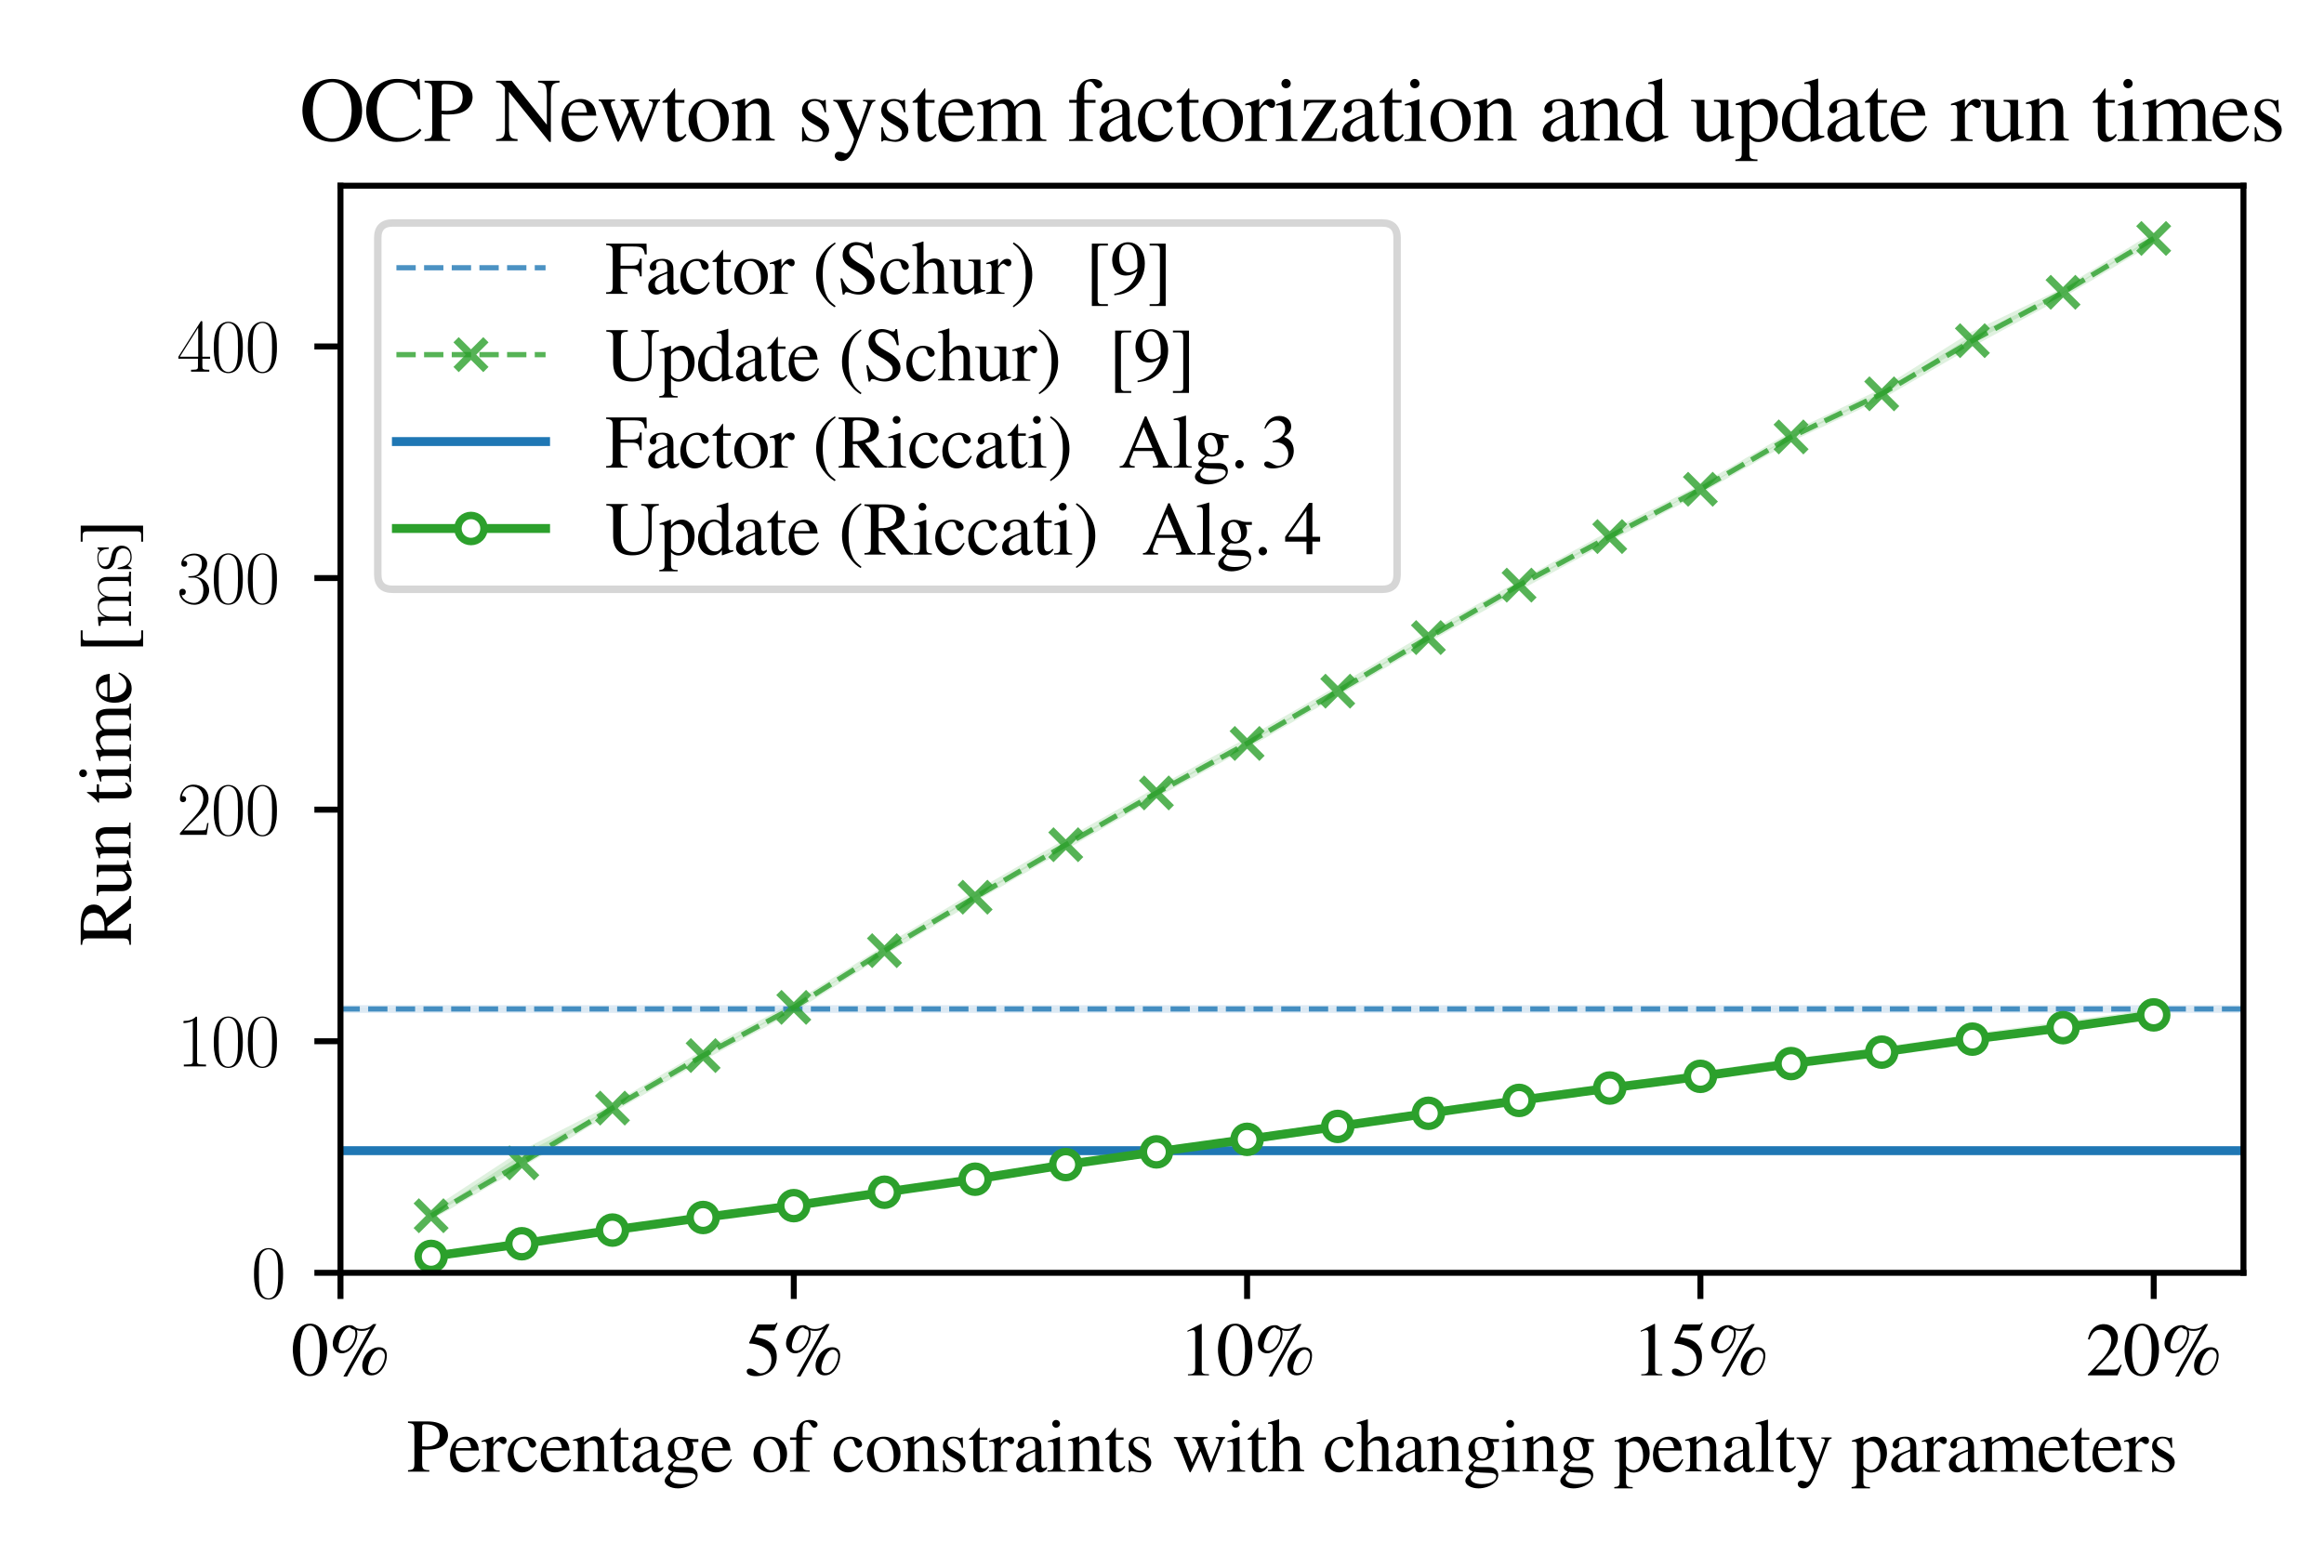 <?xml version="1.0" encoding="utf-8" standalone="no"?>
<!DOCTYPE svg PUBLIC "-//W3C//DTD SVG 1.1//EN"
  "http://www.w3.org/Graphics/SVG/1.1/DTD/svg11.dtd">
<svg xmlns:xlink="http://www.w3.org/1999/xlink" width="311.626pt" height="210.321pt" viewBox="0 0 311.626 210.321" xmlns="http://www.w3.org/2000/svg" version="1.1">
 <defs>
  <style type="text/css">*{stroke-linejoin: round; stroke-linecap: butt}</style>
 </defs>
 <g id="figure_1">
  <g id="patch_1">
   <path d="M 0 210.321 
L 311.626 210.321 
L 311.626 0 
L 0 0 
z
" style="fill: #ffffff"/>
  </g>
  <g id="axes_1">
   <g id="patch_2">
    <path d="M 45.655 170.699 
L 300.826 170.699 
L 300.826 24.905 
L 45.655 24.905 
z
" style="fill: #ffffff"/>
   </g>
   <g id="FillBetweenPolyCollection_1">
    <defs>
     <path id="mf692b7886a" d="M 45.655 -75.018 
L 45.655 -74.987 
L 300.948 -74.987 
L 300.948 -75.018 
L 300.948 -75.018 
L 45.655 -75.018 
z
" style="stroke: #1f77b4; stroke-opacity: 0.15"/>
    </defs>
    <g clip-path="url(#p558725b58d)">
     <use xlink:href="#mf692b7886a" x="0" y="210.321" style="fill: #1f77b4; fill-opacity: 0.15; stroke: #1f77b4; stroke-opacity: 0.15"/>
    </g>
   </g>
   <g id="FillBetweenPolyCollection_2">
    <defs>
     <path id="ma86f0e9163" d="M 57.812 -47.521 
L 57.812 -47.265 
L 69.969 -54.343 
L 82.126 -61.674 
L 94.283 -68.661 
L 106.439 -75.165 
L 118.596 -82.8 
L 130.753 -89.974 
L 142.91 -96.941 
L 155.066 -103.928 
L 167.223 -110.519 
L 179.38 -117.572 
L 191.537 -124.737 
L 203.693 -131.665 
L 215.85 -138.27 
L 228.007 -144.674 
L 240.164 -151.637 
L 252.321 -157.358 
L 264.477 -164.393 
L 276.634 -171.002 
L 288.791 -178.245 
L 288.791 -178.578 
L 288.791 -178.578 
L 276.634 -171.147 
L 264.477 -165.313 
L 252.321 -157.654 
L 240.164 -151.847 
L 228.007 -144.762 
L 215.85 -138.569 
L 203.693 -131.862 
L 191.537 -125.018 
L 179.38 -117.776 
L 167.223 -110.795 
L 155.066 -104.158 
L 142.91 -97.241 
L 130.753 -90.244 
L 118.596 -82.912 
L 106.439 -75.318 
L 94.283 -68.924 
L 82.126 -61.725 
L 69.969 -55.494 
L 57.812 -47.521 
z
" style="stroke: #2ca02c; stroke-opacity: 0.15"/>
    </defs>
    <g clip-path="url(#p558725b58d)">
     <use xlink:href="#ma86f0e9163" x="0" y="210.321" style="fill: #2ca02c; fill-opacity: 0.15; stroke: #2ca02c; stroke-opacity: 0.15"/>
    </g>
   </g>
   <g id="FillBetweenPolyCollection_3">
    <defs>
     <path id="m8fe0761f70" d="M 45.655 -56.074 
L 45.655 -55.994 
L 300.948 -55.994 
L 300.948 -56.074 
L 300.948 -56.074 
L 45.655 -56.074 
z
" style="stroke: #1f77b4; stroke-opacity: 0.15"/>
    </defs>
    <g clip-path="url(#p558725b58d)">
     <use xlink:href="#m8fe0761f70" x="0" y="210.321" style="fill: #1f77b4; fill-opacity: 0.15; stroke: #1f77b4; stroke-opacity: 0.15"/>
    </g>
   </g>
   <g id="FillBetweenPolyCollection_4">
    <defs>
     <path id="m964e3d292f" d="M 57.812 -41.822 
L 57.812 -41.818 
L 69.969 -43.516 
L 82.126 -45.342 
L 94.283 -47.031 
L 106.439 -48.599 
L 118.596 -50.399 
L 130.753 -52.165 
L 142.91 -54.106 
L 155.066 -55.817 
L 167.223 -57.491 
L 179.38 -59.21 
L 191.537 -61.012 
L 203.693 -62.7 
L 215.85 -64.376 
L 228.007 -65.949 
L 240.164 -67.66 
L 252.321 -69.199 
L 264.477 -70.933 
L 276.634 -72.409 
L 288.791 -74.161 
L 288.791 -74.464 
L 288.791 -74.464 
L 276.634 -72.852 
L 264.477 -71.164 
L 252.321 -69.403 
L 240.164 -67.856 
L 228.007 -66.123 
L 215.85 -64.518 
L 203.693 -62.828 
L 191.537 -61.092 
L 179.38 -59.311 
L 167.223 -57.563 
L 155.066 -55.89 
L 142.91 -54.168 
L 130.753 -52.23 
L 118.596 -50.45 
L 106.439 -48.645 
L 94.283 -47.063 
L 82.126 -45.367 
L 69.969 -43.54 
L 57.812 -41.822 
z
" style="stroke: #2ca02c; stroke-opacity: 0.15"/>
    </defs>
    <g clip-path="url(#p558725b58d)">
     <use xlink:href="#m964e3d292f" x="0" y="210.321" style="fill: #2ca02c; fill-opacity: 0.15; stroke: #2ca02c; stroke-opacity: 0.15"/>
    </g>
   </g>
   <g id="matplotlib.axis_1">
    <g id="xtick_1">
     <g id="line2d_1">
      <defs>
       <path id="m2a5dd9418c" d="M 0 0 
L 0 3.5 
" style="stroke: #000000; stroke-width: 0.8"/>
      </defs>
      <g>
       <use xlink:href="#m2a5dd9418c" x="45.655" y="170.699" style="stroke: #000000; stroke-width: 0.8"/>
      </g>
     </g>
     <g id="text_1">
      <!-- 0\% -->
      <g transform="translate(39.015 184.453) scale(0.1 -0.1)">
       <defs>
        <path id="NimbusRomNo9L-Regu-30" d="M 1626 4352 
C 1274 4352 1005 4244 768 4020 
C 397 3661 154 2925 154 2176 
C 154 1479 365 730 666 372 
C 902 90 1229 -64 1600 -64 
C 1926 -64 2202 45 2432 269 
C 2803 621 3046 1364 3046 2138 
C 3046 3450 2464 4352 1626 4352 
z
M 1606 4186 
C 2144 4186 2432 3463 2432 2125 
C 2432 788 2150 103 1600 103 
C 1050 103 768 788 768 2119 
C 768 3476 1056 4186 1606 4186 
z
" transform="scale(0.016)"/>
        <path id="NimbusRomNo9L-Regu-25" d="M 4282 2368 
C 3558 2368 2874 1622 2874 824 
C 2874 325 3181 0 3642 0 
C 3930 0 4166 102 4390 325 
C 4730 670 4941 1187 4941 1686 
C 4941 2120 4698 2368 4282 2368 
z
M 4326 2164 
C 4570 2164 4774 1934 4774 1654 
C 4774 1290 4614 856 4371 556 
C 4166 301 3981 192 3750 192 
C 3520 192 3360 357 3360 601 
C 3360 939 3539 1462 3776 1793 
C 3949 2048 4128 2164 4326 2164 
z
M 4058 4320 
L 3808 4320 
C 3462 4008 3206 3904 2810 3904 
C 2554 3904 2406 3946 2253 4064 
C 2086 4194 2003 4224 1805 4224 
C 1075 4224 390 3468 390 2662 
C 390 2217 730 1856 1146 1856 
C 1421 1856 1709 1984 1920 2209 
C 2253 2549 2458 3056 2458 3526 
C 2458 3615 2445 3693 2413 3808 
C 2528 3763 2643 3744 2829 3744 
C 3110 3744 3277 3788 3533 3931 
L 1286 -96 
L 1594 -96 
L 4058 4320 
z
M 2240 3829 
C 2278 3702 2298 3607 2298 3518 
C 2298 2802 1773 2073 1254 2073 
C 1030 2073 877 2231 877 2460 
C 877 2726 1005 3157 1178 3474 
C 1363 3816 1606 4032 1805 4032 
C 1837 4032 1850 4025 1888 3993 
C 1978 3911 2054 3879 2240 3829 
z
" transform="scale(0.016)"/>
       </defs>
       <use xlink:href="#NimbusRomNo9L-Regu-30" transform="scale(0.996)"/>
       <use xlink:href="#NimbusRomNo9L-Regu-25" transform="translate(49.813 0) scale(0.996)"/>
      </g>
     </g>
    </g>
    <g id="xtick_2">
     <g id="line2d_2">
      <g>
       <use xlink:href="#m2a5dd9418c" x="106.439" y="170.699" style="stroke: #000000; stroke-width: 0.8"/>
      </g>
     </g>
     <g id="text_2">
      <!-- 5\% -->
      <g transform="translate(99.799 184.453) scale(0.1 -0.1)">
       <defs>
        <path id="NimbusRomNo9L-Regu-35" d="M 1158 3776 
L 2413 3776 
C 2515 3776 2541 3789 2560 3834 
L 2803 4403 
L 2746 4448 
C 2650 4314 2586 4282 2451 4282 
L 1114 4282 
L 416 2759 
C 410 2746 410 2740 410 2727 
C 410 2695 435 2676 486 2676 
C 691 2676 947 2631 1210 2547 
C 1946 2309 2285 1910 2285 1274 
C 2285 656 1894 173 1395 173 
C 1267 173 1158 218 966 360 
C 762 508 614 572 480 572 
C 294 572 205 495 205 334 
C 205 90 506 -64 986 -64 
C 1523 -64 1984 110 2304 438 
C 2598 728 2733 1094 2733 1583 
C 2733 2046 2611 2342 2291 2663 
C 2010 2947 1645 3094 890 3229 
L 1158 3776 
z
" transform="scale(0.016)"/>
       </defs>
       <use xlink:href="#NimbusRomNo9L-Regu-35" transform="scale(0.996)"/>
       <use xlink:href="#NimbusRomNo9L-Regu-25" transform="translate(49.813 0) scale(0.996)"/>
      </g>
     </g>
    </g>
    <g id="xtick_3">
     <g id="line2d_3">
      <g>
       <use xlink:href="#m2a5dd9418c" x="167.223" y="170.699" style="stroke: #000000; stroke-width: 0.8"/>
      </g>
     </g>
     <g id="text_3">
      <!-- 10\% -->
      <g transform="translate(158.092 184.453) scale(0.1 -0.1)">
       <defs>
        <path id="NimbusRomNo9L-Regu-31" d="M 1862 4339 
L 710 3757 
L 710 3667 
C 787 3699 858 3725 883 3738 
C 998 3783 1107 3808 1171 3808 
C 1306 3808 1363 3711 1363 3505 
L 1363 592 
C 1363 379 1312 232 1210 173 
C 1114 116 1024 96 755 96 
L 755 0 
L 2522 0 
L 2522 96 
C 2016 96 1914 160 1914 470 
L 1914 4327 
L 1862 4339 
z
" transform="scale(0.016)"/>
       </defs>
       <use xlink:href="#NimbusRomNo9L-Regu-31" transform="scale(0.996)"/>
       <use xlink:href="#NimbusRomNo9L-Regu-30" transform="translate(49.813 0) scale(0.996)"/>
       <use xlink:href="#NimbusRomNo9L-Regu-25" transform="translate(99.626 0) scale(0.996)"/>
      </g>
     </g>
    </g>
    <g id="xtick_4">
     <g id="line2d_4">
      <g>
       <use xlink:href="#m2a5dd9418c" x="228.007" y="170.699" style="stroke: #000000; stroke-width: 0.8"/>
      </g>
     </g>
     <g id="text_4">
      <!-- 15\% -->
      <g transform="translate(218.876 184.453) scale(0.1 -0.1)">
       <use xlink:href="#NimbusRomNo9L-Regu-31" transform="scale(0.996)"/>
       <use xlink:href="#NimbusRomNo9L-Regu-35" transform="translate(49.813 0) scale(0.996)"/>
       <use xlink:href="#NimbusRomNo9L-Regu-25" transform="translate(99.626 0) scale(0.996)"/>
      </g>
     </g>
    </g>
    <g id="xtick_5">
     <g id="line2d_5">
      <g>
       <use xlink:href="#m2a5dd9418c" x="288.791" y="170.699" style="stroke: #000000; stroke-width: 0.8"/>
      </g>
     </g>
     <g id="text_5">
      <!-- 20\% -->
      <g transform="translate(279.66 184.453) scale(0.1 -0.1)">
       <defs>
        <path id="NimbusRomNo9L-Regu-32" d="M 3040 875 
L 2957 907 
C 2720 544 2637 486 2349 486 
L 819 486 
L 1894 1609 
C 2464 2202 2714 2687 2714 3185 
C 2714 3823 2195 4313 1530 4313 
C 1178 4313 845 4173 608 3918 
C 403 3700 307 3496 198 3043 
L 333 3011 
C 589 3636 819 3840 1261 3840 
C 1798 3840 2163 3476 2163 2940 
C 2163 2443 1869 1850 1331 1282 
L 192 77 
L 192 0 
L 2688 0 
L 3040 875 
z
" transform="scale(0.016)"/>
       </defs>
       <use xlink:href="#NimbusRomNo9L-Regu-32" transform="scale(0.996)"/>
       <use xlink:href="#NimbusRomNo9L-Regu-30" transform="translate(49.813 0) scale(0.996)"/>
       <use xlink:href="#NimbusRomNo9L-Regu-25" transform="translate(99.626 0) scale(0.996)"/>
      </g>
     </g>
    </g>
    <g id="text_6">
     <!-- Percentage of constraints with changing penalty parameters -->
     <g transform="translate(54.547 197.364) scale(0.1 -0.1)">
      <defs>
       <path id="NimbusRomNo9L-Regu-50" d="M 1293 1875 
C 1459 1856 1568 1856 1734 1856 
C 2234 1856 2579 1919 2854 2072 
C 3238 2274 3469 2660 3469 3078 
C 3469 3344 3379 3584 3206 3768 
C 2950 4047 2394 4224 1792 4224 
L 102 4224 
L 102 4102 
C 576 4051 640 3987 640 3528 
L 640 766 
C 640 230 589 166 102 122 
L 102 0 
L 1894 0 
L 1894 128 
C 1389 128 1293 218 1293 693 
L 1293 1875 
z
M 1293 3772 
C 1293 3943 1338 3987 1510 3987 
C 2374 3987 2771 3690 2771 3040 
C 2771 2428 2394 2112 1658 2112 
C 1530 2112 1440 2119 1293 2131 
L 1293 3772 
z
" transform="scale(0.016)"/>
       <path id="NimbusRomNo9L-Regu-65" d="M 2611 1053 
C 2304 564 2029 378 1619 378 
C 1254 378 979 564 794 930 
C 678 1174 634 1386 621 1779 
L 2592 1779 
C 2541 2193 2477 2377 2317 2581 
C 2125 2811 1830 2944 1498 2944 
C 1178 2944 877 2829 634 2611 
C 333 2349 160 1894 160 1370 
C 160 486 621 -64 1357 -64 
C 1965 -64 2445 315 2714 1008 
L 2611 1053 
z
M 634 1984 
C 704 2479 922 2714 1312 2714 
C 1702 2714 1856 2535 1939 1984 
L 634 1984 
z
" transform="scale(0.016)"/>
       <path id="NimbusRomNo9L-Regu-72" d="M 45 2496 
C 134 2515 192 2522 269 2522 
C 429 2522 486 2419 486 2138 
L 486 538 
C 486 218 442 173 32 96 
L 32 0 
L 1568 0 
L 1568 102 
C 1133 102 1024 199 1024 565 
L 1024 2013 
C 1024 2219 1299 2541 1472 2541 
C 1510 2541 1568 2509 1638 2445 
C 1741 2355 1811 2317 1894 2317 
C 2048 2317 2144 2426 2144 2605 
C 2144 2816 2010 2944 1792 2944 
C 1523 2944 1338 2797 1024 2343 
L 1024 2931 
L 992 2944 
C 653 2803 422 2721 45 2599 
L 45 2496 
z
" transform="scale(0.016)"/>
       <path id="NimbusRomNo9L-Regu-63" d="M 2547 998 
C 2240 550 2010 397 1645 397 
C 1062 397 653 909 653 1645 
C 653 2304 1005 2758 1523 2758 
C 1754 2758 1837 2688 1901 2451 
L 1939 2310 
C 1990 2131 2106 2016 2240 2016 
C 2406 2016 2547 2138 2547 2285 
C 2547 2643 2099 2944 1562 2944 
C 1248 2944 922 2816 659 2586 
C 339 2304 160 1869 160 1363 
C 160 531 666 -64 1376 -64 
C 1664 -64 1920 38 2150 237 
C 2323 390 2445 563 2637 941 
L 2547 998 
z
" transform="scale(0.016)"/>
       <path id="NimbusRomNo9L-Regu-6e" d="M 102 2579 
C 141 2598 205 2605 275 2605 
C 454 2605 512 2509 512 2195 
L 512 608 
C 512 243 442 154 115 128 
L 115 32 
L 1472 32 
L 1472 128 
C 1146 154 1050 230 1050 461 
L 1050 2259 
C 1357 2547 1498 2624 1709 2624 
C 2022 2624 2176 2426 2176 2003 
L 2176 666 
C 2176 262 2093 154 1773 128 
L 1773 32 
L 3104 32 
L 3104 128 
C 2790 160 2714 237 2714 550 
L 2714 2016 
C 2714 2618 2432 2976 1958 2976 
C 1664 2976 1466 2867 1030 2458 
L 1030 2963 
L 986 2976 
C 672 2861 454 2790 102 2688 
L 102 2579 
z
" transform="scale(0.016)"/>
       <path id="NimbusRomNo9L-Regu-74" d="M 1632 2880 
L 986 2880 
L 986 3622 
C 986 3686 979 3706 941 3706 
C 896 3648 858 3590 813 3526 
C 570 3174 294 2867 192 2841 
C 122 2794 83 2748 83 2715 
C 83 2695 90 2682 109 2682 
L 448 2682 
L 448 751 
C 448 212 640 -64 1018 -64 
C 1331 -64 1574 90 1786 423 
L 1702 493 
C 1568 333 1459 269 1318 269 
C 1082 269 986 443 986 847 
L 986 2682 
L 1632 2682 
L 1632 2880 
z
" transform="scale(0.016)"/>
       <path id="NimbusRomNo9L-Regu-61" d="M 2829 423 
C 2720 333 2643 301 2547 301 
C 2400 301 2355 390 2355 672 
L 2355 1920 
C 2355 2253 2323 2438 2227 2592 
C 2086 2822 1811 2944 1434 2944 
C 832 2944 358 2630 358 2227 
C 358 2080 486 1952 634 1952 
C 787 1952 922 2080 922 2221 
C 922 2246 915 2278 909 2323 
C 896 2381 890 2432 890 2477 
C 890 2650 1094 2790 1350 2790 
C 1664 2790 1837 2605 1837 2259 
L 1837 1869 
C 851 1472 742 1421 467 1178 
C 326 1050 237 832 237 621 
C 237 218 518 -64 909 -64 
C 1190 -64 1453 70 1843 403 
C 1875 70 1990 -64 2253 -64 
C 2470 -64 2605 13 2829 256 
L 2829 423 
z
M 1837 783 
C 1837 584 1805 526 1670 449 
C 1517 359 1338 301 1203 301 
C 979 301 800 520 800 796 
L 800 822 
C 800 1201 1062 1433 1837 1715 
L 1837 783 
z
" transform="scale(0.016)"/>
       <path id="NimbusRomNo9L-Regu-67" d="M 3008 2496 
L 3008 2746 
L 2515 2746 
C 2387 2746 2291 2763 2163 2802 
L 2022 2847 
C 1850 2903 1677 2931 1510 2931 
C 915 2931 442 2467 442 1881 
C 442 1476 614 1230 1037 1018 
C 915 906 800 799 762 768 
C 550 588 467 463 467 338 
C 467 206 544 131 806 6 
C 352 -329 179 -543 179 -781 
C 179 -1124 678 -1408 1286 -1408 
C 1766 -1408 2266 -1238 2598 -962 
C 2842 -759 2950 -548 2950 -299 
C 2950 108 2650 384 2176 384 
L 1350 384 
C 1011 384 851 443 851 548 
C 851 678 1062 908 1235 960 
C 1293 953 1338 947 1357 947 
C 1478 934 1562 928 1600 928 
C 1837 928 2093 1026 2291 1203 
C 2502 1387 2598 1617 2598 1945 
C 2598 2135 2566 2286 2477 2496 
L 3008 2496 
z
M 941 -13 
C 1152 -58 1664 -96 1978 -96 
C 2560 -96 2771 -180 2771 -414 
C 2771 -791 2285 -1043 1562 -1043 
C 998 -1043 627 -855 627 -570 
C 627 -420 672 -336 941 -13 
z
M 973 2145 
C 973 2526 1152 2752 1446 2752 
C 1645 2752 1811 2642 1914 2449 
C 2029 2223 2106 1927 2106 1675 
C 2106 1314 1920 1088 1626 1088 
C 1242 1088 973 1507 973 2126 
L 973 2145 
z
" transform="scale(0.016)"/>
       <path id="NimbusRomNo9L-Regu-6f" d="M 1600 2944 
C 768 2944 186 2330 186 1446 
C 186 582 781 -64 1587 -64 
C 2394 -64 3008 614 3008 1498 
C 3008 2336 2419 2944 1600 2944 
z
M 1517 2765 
C 2054 2765 2432 2150 2432 1274 
C 2432 550 2144 115 1664 115 
C 1414 115 1178 269 1043 525 
C 864 858 762 1306 762 1760 
C 762 2368 1062 2765 1517 2765 
z
" transform="scale(0.016)"/>
       <path id="NimbusRomNo9L-Regu-66" d="M 1978 2880 
L 1190 2880 
L 1190 3611 
C 1190 3978 1312 4173 1555 4173 
C 1690 4173 1779 4110 1894 3927 
C 1997 3763 2074 3700 2182 3700 
C 2330 3700 2451 3814 2451 3959 
C 2451 4188 2170 4352 1786 4352 
C 1389 4352 1050 4181 883 3891 
C 717 3613 666 3385 659 2880 
L 134 2880 
L 134 2675 
L 659 2675 
L 659 656 
C 659 185 589 109 128 109 
L 128 0 
L 1792 0 
L 1792 109 
C 1267 109 1197 180 1197 661 
L 1197 2675 
L 1978 2675 
L 1978 2880 
z
" transform="scale(0.016)"/>
       <path id="NimbusRomNo9L-Regu-73" d="M 2016 2010 
L 1990 2880 
L 1920 2880 
L 1907 2867 
C 1850 2822 1843 2816 1818 2816 
C 1779 2816 1715 2829 1645 2861 
C 1504 2915 1363 2944 1197 2944 
C 691 2944 326 2616 326 2154 
C 326 1796 531 1539 1075 1231 
L 1446 1020 
C 1670 892 1779 737 1779 539 
C 1779 256 1574 77 1248 77 
C 1030 77 832 159 710 298 
C 576 455 518 600 435 960 
L 333 960 
L 333 -39 
L 416 -39 
C 461 33 486 48 563 48 
C 621 48 710 35 858 -2 
C 1037 -39 1210 -64 1325 -64 
C 1818 -64 2227 308 2227 757 
C 2227 1077 2074 1289 1690 1520 
L 998 1930 
C 819 2033 723 2194 723 2367 
C 723 2624 922 2803 1216 2803 
C 1581 2803 1773 2583 1920 2010 
L 2016 2010 
z
" transform="scale(0.016)"/>
       <path id="NimbusRomNo9L-Regu-69" d="M 1120 2929 
L 128 2579 
L 128 2484 
L 179 2490 
C 256 2502 339 2509 397 2509 
C 550 2509 608 2406 608 2125 
L 608 640 
C 608 179 544 109 102 109 
L 102 0 
L 1619 0 
L 1619 96 
C 1197 128 1146 191 1146 650 
L 1146 2910 
L 1120 2929 
z
M 819 4352 
C 646 4352 499 4205 499 4026 
C 499 3847 640 3699 819 3699 
C 1005 3699 1152 3840 1152 4026 
C 1152 4205 1005 4352 819 4352 
z
" transform="scale(0.016)"/>
       <path id="NimbusRomNo9L-Regu-77" d="M 3654 2912 
L 3654 2816 
C 3872 2771 3936 2726 3936 2618 
C 3936 2521 3898 2367 3827 2194 
L 3251 770 
L 2714 2207 
C 2605 2501 2605 2501 2605 2586 
C 2605 2726 2675 2771 2976 2816 
L 2976 2912 
L 1677 2912 
L 1677 2816 
C 1914 2790 1990 2720 2118 2373 
C 2163 2252 2208 2129 2246 2014 
L 1664 738 
L 1030 2412 
C 1005 2476 992 2540 992 2605 
C 992 2739 1069 2790 1286 2816 
L 1286 2912 
L 134 2912 
L 134 2816 
C 282 2803 333 2739 474 2412 
L 1338 219 
C 1414 26 1466 -64 1504 -64 
C 1536 -64 1587 20 1664 186 
L 2381 1725 
L 2963 212 
C 3053 -25 3078 -64 3117 -64 
C 3162 -64 3194 -6 3296 251 
L 4179 2469 
C 4294 2739 4314 2771 4442 2816 
L 4442 2912 
L 3654 2912 
z
" transform="scale(0.016)"/>
       <path id="NimbusRomNo9L-Regu-68" d="M 1005 2222 
C 1274 2516 1466 2624 1715 2624 
C 2035 2624 2195 2395 2195 1948 
L 2195 684 
C 2195 250 2131 166 1760 128 
L 1760 32 
L 3117 32 
L 3117 128 
C 2771 192 2733 243 2733 684 
L 2733 1954 
C 2733 2625 2464 2970 1946 2970 
C 1568 2970 1299 2816 1005 2432 
L 1005 4390 
L 973 4409 
C 755 4332 595 4281 237 4179 
L 64 4128 
L 64 4026 
C 90 4032 109 4032 141 4032 
C 416 4032 467 3980 467 3705 
L 467 686 
C 467 237 429 179 58 128 
L 58 32 
L 1440 32 
L 1440 128 
C 1069 166 1005 243 1005 684 
L 1005 2222 
z
" transform="scale(0.016)"/>
       <path id="NimbusRomNo9L-Regu-70" d="M 58 2516 
C 115 2522 160 2522 218 2522 
C 435 2522 480 2458 480 2155 
L 480 -855 
C 480 -1189 410 -1261 32 -1299 
L 32 -1408 
L 1581 -1408 
L 1581 -1293 
C 1101 -1293 1018 -1222 1018 -816 
L 1018 199 
C 1242 -13 1395 -77 1664 -77 
C 2419 -77 3008 643 3008 1575 
C 3008 2372 2560 2944 1939 2944 
C 1581 2944 1299 2784 1018 2438 
L 1018 2931 
L 979 2944 
C 634 2810 410 2726 58 2618 
L 58 2516 
z
M 1018 2136 
C 1018 2329 1376 2560 1670 2560 
C 2144 2560 2458 2071 2458 1324 
C 2458 611 2144 128 1683 128 
C 1382 128 1018 359 1018 552 
L 1018 2136 
z
" transform="scale(0.016)"/>
       <path id="NimbusRomNo9L-Regu-6c" d="M 122 4000 
L 160 4000 
C 230 4000 307 4000 358 4000 
C 563 4000 627 3910 627 3610 
L 627 557 
C 627 211 538 128 134 96 
L 134 0 
L 1645 0 
L 1645 109 
C 1242 109 1165 173 1165 528 
L 1165 4371 
L 1139 4384 
C 806 4275 563 4211 122 4103 
L 122 4000 
z
" transform="scale(0.016)"/>
       <path id="NimbusRomNo9L-Regu-79" d="M 3040 2880 
L 2176 2880 
L 2176 2784 
C 2381 2784 2483 2726 2483 2623 
C 2483 2597 2477 2559 2458 2514 
L 1837 742 
L 1101 2377 
C 1062 2468 1037 2552 1037 2622 
C 1037 2739 1133 2784 1408 2784 
L 1408 2880 
L 90 2880 
L 90 2790 
C 256 2765 365 2694 416 2585 
L 1146 1005 
L 1165 953 
L 1261 761 
C 1440 440 1542 209 1542 112 
C 1542 16 1395 -389 1286 -582 
C 1197 -749 1056 -871 966 -871 
C 928 -871 870 -858 806 -826 
C 685 -781 576 -755 467 -755 
C 320 -755 192 -883 192 -1037 
C 192 -1248 397 -1408 666 -1408 
C 1094 -1408 1402 -1049 1747 -124 
L 2733 2495 
C 2816 2701 2886 2765 3040 2784 
L 3040 2880 
z
" transform="scale(0.016)"/>
       <path id="NimbusRomNo9L-Regu-6d" d="M 122 2547 
C 205 2566 256 2573 326 2573 
C 493 2573 550 2470 550 2162 
L 550 539 
C 550 192 461 96 102 96 
L 102 0 
L 1523 0 
L 1523 96 
C 1184 96 1088 166 1088 418 
L 1088 2234 
C 1088 2246 1139 2310 1184 2355 
C 1344 2502 1619 2611 1843 2611 
C 2125 2611 2266 2385 2266 1932 
L 2266 528 
C 2266 167 2195 96 1830 96 
L 1830 0 
L 3264 0 
L 3264 96 
C 2899 96 2803 205 2803 603 
L 2803 2221 
C 2995 2496 3206 2611 3501 2611 
C 3866 2611 3981 2438 3981 1907 
L 3981 557 
C 3981 192 3930 141 3558 96 
L 3558 0 
L 4960 0 
L 4960 96 
L 4794 115 
C 4602 115 4518 230 4518 480 
L 4518 1802 
C 4518 2559 4269 2944 3776 2944 
C 3405 2944 3078 2778 2733 2407 
C 2618 2771 2400 2944 2054 2944 
C 1773 2944 1594 2854 1062 2451 
L 1062 2931 
L 1018 2944 
C 691 2822 474 2752 122 2656 
L 122 2547 
z
" transform="scale(0.016)"/>
      </defs>
      <use xlink:href="#NimbusRomNo9L-Regu-50" transform="scale(0.996)"/>
      <use xlink:href="#NimbusRomNo9L-Regu-65" transform="translate(55.392 0) scale(0.996)"/>
      <use xlink:href="#NimbusRomNo9L-Regu-72" transform="translate(99.625 0) scale(0.996)"/>
      <use xlink:href="#NimbusRomNo9L-Regu-63" transform="translate(132.8 0) scale(0.996)"/>
      <use xlink:href="#NimbusRomNo9L-Regu-65" transform="translate(177.034 0) scale(0.996)"/>
      <use xlink:href="#NimbusRomNo9L-Regu-6e" transform="translate(221.268 0) scale(0.996)"/>
      <use xlink:href="#NimbusRomNo9L-Regu-74" transform="translate(271.081 0) scale(0.996)"/>
      <use xlink:href="#NimbusRomNo9L-Regu-61" transform="translate(298.776 0) scale(0.996)"/>
      <use xlink:href="#NimbusRomNo9L-Regu-67" transform="translate(343.01 0) scale(0.996)"/>
      <use xlink:href="#NimbusRomNo9L-Regu-65" transform="translate(392.823 0) scale(0.996)"/>
      <use xlink:href="#NimbusRomNo9L-Regu-6f" transform="translate(461.963 0) scale(0.996)"/>
      <use xlink:href="#NimbusRomNo9L-Regu-66" transform="translate(511.776 0) scale(0.996)"/>
      <use xlink:href="#NimbusRomNo9L-Regu-63" transform="translate(569.858 0) scale(0.996)"/>
      <use xlink:href="#NimbusRomNo9L-Regu-6f" transform="translate(614.092 0) scale(0.996)"/>
      <use xlink:href="#NimbusRomNo9L-Regu-6e" transform="translate(663.905 0) scale(0.996)"/>
      <use xlink:href="#NimbusRomNo9L-Regu-73" transform="translate(713.718 0) scale(0.996)"/>
      <use xlink:href="#NimbusRomNo9L-Regu-74" transform="translate(752.472 0) scale(0.996)"/>
      <use xlink:href="#NimbusRomNo9L-Regu-72" transform="translate(780.167 0) scale(0.996)"/>
      <use xlink:href="#NimbusRomNo9L-Regu-61" transform="translate(813.342 0) scale(0.996)"/>
      <use xlink:href="#NimbusRomNo9L-Regu-69" transform="translate(857.576 0) scale(0.996)"/>
      <use xlink:href="#NimbusRomNo9L-Regu-6e" transform="translate(885.271 0) scale(0.996)"/>
      <use xlink:href="#NimbusRomNo9L-Regu-74" transform="translate(935.084 0) scale(0.996)"/>
      <use xlink:href="#NimbusRomNo9L-Regu-73" transform="translate(962.779 0) scale(0.996)"/>
      <use xlink:href="#NimbusRomNo9L-Regu-77" transform="translate(1026.439 0) scale(0.996)"/>
      <use xlink:href="#NimbusRomNo9L-Regu-69" transform="translate(1098.369 0) scale(0.996)"/>
      <use xlink:href="#NimbusRomNo9L-Regu-74" transform="translate(1126.065 0) scale(0.996)"/>
      <use xlink:href="#NimbusRomNo9L-Regu-68" transform="translate(1153.76 0) scale(0.996)"/>
      <use xlink:href="#NimbusRomNo9L-Regu-63" transform="translate(1228.48 0) scale(0.996)"/>
      <use xlink:href="#NimbusRomNo9L-Regu-68" transform="translate(1272.713 0) scale(0.996)"/>
      <use xlink:href="#NimbusRomNo9L-Regu-61" transform="translate(1322.526 0) scale(0.996)"/>
      <use xlink:href="#NimbusRomNo9L-Regu-6e" transform="translate(1366.76 0) scale(0.996)"/>
      <use xlink:href="#NimbusRomNo9L-Regu-67" transform="translate(1416.573 0) scale(0.996)"/>
      <use xlink:href="#NimbusRomNo9L-Regu-69" transform="translate(1466.386 0) scale(0.996)"/>
      <use xlink:href="#NimbusRomNo9L-Regu-6e" transform="translate(1494.081 0) scale(0.996)"/>
      <use xlink:href="#NimbusRomNo9L-Regu-67" transform="translate(1543.895 0) scale(0.996)"/>
      <use xlink:href="#NimbusRomNo9L-Regu-70" transform="translate(1618.614 0) scale(0.996)"/>
      <use xlink:href="#NimbusRomNo9L-Regu-65" transform="translate(1668.428 0) scale(0.996)"/>
      <use xlink:href="#NimbusRomNo9L-Regu-6e" transform="translate(1712.661 0) scale(0.996)"/>
      <use xlink:href="#NimbusRomNo9L-Regu-61" transform="translate(1762.474 0) scale(0.996)"/>
      <use xlink:href="#NimbusRomNo9L-Regu-6c" transform="translate(1806.708 0) scale(0.996)"/>
      <use xlink:href="#NimbusRomNo9L-Regu-74" transform="translate(1834.403 0) scale(0.996)"/>
      <use xlink:href="#NimbusRomNo9L-Regu-79" transform="translate(1862.098 0) scale(0.996)"/>
      <use xlink:href="#NimbusRomNo9L-Regu-70" transform="translate(1936.818 0) scale(0.996)"/>
      <use xlink:href="#NimbusRomNo9L-Regu-61" transform="translate(1986.631 0) scale(0.996)"/>
      <use xlink:href="#NimbusRomNo9L-Regu-72" transform="translate(2030.865 0) scale(0.996)"/>
      <use xlink:href="#NimbusRomNo9L-Regu-61" transform="translate(2064.04 0) scale(0.996)"/>
      <use xlink:href="#NimbusRomNo9L-Regu-6d" transform="translate(2108.274 0) scale(0.996)"/>
      <use xlink:href="#NimbusRomNo9L-Regu-65" transform="translate(2185.782 0) scale(0.996)"/>
      <use xlink:href="#NimbusRomNo9L-Regu-74" transform="translate(2230.016 0) scale(0.996)"/>
      <use xlink:href="#NimbusRomNo9L-Regu-65" transform="translate(2257.711 0) scale(0.996)"/>
      <use xlink:href="#NimbusRomNo9L-Regu-72" transform="translate(2301.944 0) scale(0.996)"/>
      <use xlink:href="#NimbusRomNo9L-Regu-73" transform="translate(2335.12 0) scale(0.996)"/>
     </g>
    </g>
   </g>
   <g id="matplotlib.axis_2">
    <g id="ytick_1">
     <g id="line2d_6">
      <defs>
       <path id="m6f54b2d5a8" d="M 0 0 
L -3.5 0 
" style="stroke: #000000; stroke-width: 0.8"/>
      </defs>
      <g>
       <use xlink:href="#m6f54b2d5a8" x="45.655" y="170.699" style="stroke: #000000; stroke-width: 0.8"/>
      </g>
     </g>
     <g id="text_7">
      <!-- $\mathdefault{0}$ -->
      <g transform="translate(33.674 174.076) scale(0.1 -0.1)">
       <defs>
        <path id="CMR17-30" d="M 2688 2025 
C 2688 2416 2682 3080 2413 3591 
C 2176 4039 1798 4198 1466 4198 
C 1158 4198 768 4058 525 3597 
C 269 3118 243 2524 243 2025 
C 243 1661 250 1106 448 619 
C 723 -39 1216 -128 1466 -128 
C 1760 -128 2208 -7 2470 600 
C 2662 1042 2688 1559 2688 2025 
z
M 1466 -26 
C 1056 -26 813 325 723 812 
C 653 1188 653 1738 653 2096 
C 653 2588 653 2997 736 3387 
C 858 3929 1216 4096 1466 4096 
C 1728 4096 2067 3923 2189 3400 
C 2272 3036 2278 2607 2278 2096 
C 2278 1680 2278 1169 2202 792 
C 2067 95 1690 -26 1466 -26 
z
" transform="scale(0.016)"/>
       </defs>
       <use xlink:href="#CMR17-30" transform="scale(0.996)"/>
      </g>
     </g>
    </g>
    <g id="ytick_2">
     <g id="line2d_7">
      <g>
       <use xlink:href="#m6f54b2d5a8" x="45.655" y="139.64" style="stroke: #000000; stroke-width: 0.8"/>
      </g>
     </g>
     <g id="text_8">
      <!-- $\mathdefault{100}$ -->
      <g transform="translate(23.711 143.017) scale(0.1 -0.1)">
       <defs>
        <path id="CMR17-31" d="M 1702 4058 
C 1702 4192 1696 4192 1606 4192 
C 1357 3916 979 3827 621 3827 
C 602 3827 570 3827 563 3808 
C 557 3795 557 3782 557 3648 
C 755 3648 1088 3686 1344 3839 
L 1344 461 
C 1344 236 1331 160 781 160 
L 589 160 
L 589 0 
C 896 0 1216 0 1523 0 
C 1830 0 2150 0 2458 0 
L 2458 160 
L 2266 160 
C 1715 160 1702 230 1702 458 
L 1702 4058 
z
" transform="scale(0.016)"/>
       </defs>
       <use xlink:href="#CMR17-31" transform="scale(0.996)"/>
       <use xlink:href="#CMR17-30" transform="translate(45.69 0) scale(0.996)"/>
       <use xlink:href="#CMR17-30" transform="translate(91.381 0) scale(0.996)"/>
      </g>
     </g>
    </g>
    <g id="ytick_3">
     <g id="line2d_8">
      <g>
       <use xlink:href="#m6f54b2d5a8" x="45.655" y="108.582" style="stroke: #000000; stroke-width: 0.8"/>
      </g>
     </g>
     <g id="text_9">
      <!-- $\mathdefault{200}$ -->
      <g transform="translate(23.711 111.959) scale(0.1 -0.1)">
       <defs>
        <path id="CMR17-32" d="M 2669 989 
L 2554 989 
C 2490 536 2438 459 2413 420 
C 2381 369 1920 369 1830 369 
L 602 369 
C 832 619 1280 1072 1824 1597 
C 2214 1967 2669 2402 2669 3035 
C 2669 3790 2067 4224 1395 4224 
C 691 4224 262 3604 262 3030 
C 262 2780 448 2748 525 2748 
C 589 2748 781 2787 781 3010 
C 781 3207 614 3264 525 3264 
C 486 3264 448 3258 422 3245 
C 544 3790 915 4058 1306 4058 
C 1862 4058 2227 3617 2227 3035 
C 2227 2479 1901 2000 1536 1584 
L 262 146 
L 262 0 
L 2515 0 
L 2669 989 
z
" transform="scale(0.016)"/>
       </defs>
       <use xlink:href="#CMR17-32" transform="scale(0.996)"/>
       <use xlink:href="#CMR17-30" transform="translate(45.69 0) scale(0.996)"/>
       <use xlink:href="#CMR17-30" transform="translate(91.381 0) scale(0.996)"/>
      </g>
     </g>
    </g>
    <g id="ytick_4">
     <g id="line2d_9">
      <g>
       <use xlink:href="#m6f54b2d5a8" x="45.655" y="77.523" style="stroke: #000000; stroke-width: 0.8"/>
      </g>
     </g>
     <g id="text_10">
      <!-- $\mathdefault{300}$ -->
      <g transform="translate(23.711 80.901) scale(0.1 -0.1)">
       <defs>
        <path id="CMR17-33" d="M 1414 2157 
C 1984 2157 2234 1662 2234 1090 
C 2234 320 1824 25 1453 25 
C 1114 25 563 194 390 693 
C 422 680 454 680 486 680 
C 640 680 755 782 755 948 
C 755 1133 614 1216 486 1216 
C 378 1216 211 1165 211 926 
C 211 335 787 -128 1466 -128 
C 2176 -128 2720 430 2720 1085 
C 2720 1707 2208 2157 1600 2227 
C 2086 2328 2554 2756 2554 3329 
C 2554 3820 2048 4179 1472 4179 
C 890 4179 378 3829 378 3329 
C 378 3110 544 3072 627 3072 
C 762 3072 877 3155 877 3321 
C 877 3486 762 3569 627 3569 
C 602 3569 570 3569 544 3557 
C 730 3959 1235 4032 1459 4032 
C 1683 4032 2106 3925 2106 3320 
C 2106 3143 2080 2828 1862 2550 
C 1670 2304 1453 2304 1242 2284 
C 1210 2284 1062 2269 1037 2269 
C 992 2263 966 2257 966 2208 
C 966 2163 973 2157 1101 2157 
L 1414 2157 
z
" transform="scale(0.016)"/>
       </defs>
       <use xlink:href="#CMR17-33" transform="scale(0.996)"/>
       <use xlink:href="#CMR17-30" transform="translate(45.69 0) scale(0.996)"/>
       <use xlink:href="#CMR17-30" transform="translate(91.381 0) scale(0.996)"/>
      </g>
     </g>
    </g>
    <g id="ytick_5">
     <g id="line2d_10">
      <g>
       <use xlink:href="#m6f54b2d5a8" x="45.655" y="46.465" style="stroke: #000000; stroke-width: 0.8"/>
      </g>
     </g>
     <g id="text_11">
      <!-- $\mathdefault{400}$ -->
      <g transform="translate(23.711 49.842) scale(0.1 -0.1)">
       <defs>
        <path id="CMR17-34" d="M 2150 4122 
C 2150 4256 2144 4256 2029 4256 
L 128 1254 
L 128 1088 
L 1779 1088 
L 1779 457 
C 1779 224 1766 160 1318 160 
L 1197 160 
L 1197 0 
C 1402 0 1747 0 1965 0 
C 2182 0 2528 0 2733 0 
L 2733 160 
L 2611 160 
C 2163 160 2150 224 2150 457 
L 2150 1088 
L 2803 1088 
L 2803 1254 
L 2150 1254 
L 2150 4122 
z
M 1798 3703 
L 1798 1254 
L 256 1254 
L 1798 3703 
z
" transform="scale(0.016)"/>
       </defs>
       <use xlink:href="#CMR17-34" transform="scale(0.996)"/>
       <use xlink:href="#CMR17-30" transform="translate(45.69 0) scale(0.996)"/>
       <use xlink:href="#CMR17-30" transform="translate(91.381 0) scale(0.996)"/>
      </g>
     </g>
    </g>
    <g id="text_12">
     <!-- Run time [$\mathrm{ms}$] -->
     <g transform="translate(17.555 126.887) rotate(-90) scale(0.1 -0.1)">
      <defs>
       <path id="NimbusRomNo9L-Regu-52" d="M 4218 121 
C 3974 140 3846 205 3661 424 
L 2342 2061 
C 2771 2143 2963 2219 3174 2388 
C 3379 2553 3501 2818 3501 3113 
C 3501 3385 3418 3618 3251 3801 
C 3008 4059 2477 4224 1875 4224 
L 109 4224 
L 109 4102 
C 589 4051 653 3981 653 3528 
L 653 765 
C 653 236 589 159 109 121 
L 109 0 
L 1882 0 
L 1882 134 
C 1389 134 1306 219 1306 692 
L 1306 1984 
L 1664 1984 
L 3187 0 
L 4218 0 
L 4218 121 
z
M 1306 3762 
C 1306 3937 1376 3987 1632 3987 
C 2432 3987 2803 3716 2803 3123 
C 2803 2807 2669 2542 2438 2423 
C 2144 2258 1920 2221 1306 2221 
L 1306 3762 
z
" transform="scale(0.016)"/>
       <path id="NimbusRomNo9L-Regu-75" d="M 3066 320 
L 3034 320 
C 2739 320 2669 390 2669 685 
L 2669 2880 
L 1658 2880 
L 1658 2758 
C 2054 2758 2131 2694 2131 2375 
L 2131 875 
C 2131 697 2099 607 2010 537 
C 1837 397 1638 320 1446 320 
C 1197 320 992 537 992 805 
L 992 2880 
L 58 2880 
L 58 2778 
C 365 2778 454 2682 454 2387 
L 454 770 
C 454 263 762 -64 1229 -64 
C 1466 -64 1715 38 1888 211 
L 2163 486 
L 2163 -45 
L 2189 -58 
C 2509 70 2739 141 3066 230 
L 3066 320 
z
" transform="scale(0.016)"/>
       <path id="NimbusRomNo9L-Regu-5b" d="M 1914 -864 
L 1363 -864 
C 1152 -864 1050 -756 1050 -531 
L 1050 3781 
C 1050 3981 1133 4064 1338 4064 
L 1914 4064 
L 1914 4224 
L 563 4224 
L 563 -1024 
L 1914 -1024 
L 1914 -864 
z
" transform="scale(0.016)"/>
       <path id="CMR17-6d" d="M 4326 1933 
C 4326 2252 4269 2790 3507 2790 
C 3072 2790 2771 2496 2656 2151 
L 2650 2151 
C 2573 2676 2195 2790 1837 2790 
C 1331 2790 1069 2400 973 2144 
L 966 2144 
L 966 2790 
L 211 2720 
L 211 2554 
C 589 2554 646 2515 646 2208 
L 646 428 
C 646 184 621 153 211 153 
L 211 -13 
C 365 0 646 0 813 0 
C 979 0 1267 0 1421 -13 
L 1421 153 
C 1011 153 986 178 986 428 
L 986 1658 
C 986 2247 1344 2688 1792 2688 
C 2266 2688 2317 2266 2317 1958 
L 2317 428 
C 2317 184 2291 153 1882 153 
L 1882 -13 
C 2035 0 2317 0 2483 0 
C 2650 0 2938 0 3091 -13 
L 3091 153 
C 2682 153 2656 178 2656 428 
L 2656 1658 
C 2656 2247 3014 2688 3462 2688 
C 3936 2688 3987 2266 3987 1958 
L 3987 428 
C 3987 184 3962 153 3552 153 
L 3552 -13 
C 3706 0 3987 0 4154 0 
C 4320 0 4608 0 4762 -13 
L 4762 153 
C 4352 153 4326 178 4326 428 
L 4326 1933 
z
" transform="scale(0.016)"/>
       <path id="CMR17-73" d="M 1978 2697 
C 1978 2813 1971 2819 1933 2819 
C 1907 2819 1901 2813 1824 2717 
C 1805 2691 1747 2626 1728 2601 
C 1523 2819 1235 2819 1126 2819 
C 416 2819 160 2447 160 2076 
C 160 1498 813 1365 998 1325 
C 1402 1243 1542 1217 1677 1101 
C 1760 1025 1901 884 1901 654 
C 1901 384 1747 38 1158 38 
C 602 38 403 460 288 1021 
C 269 1110 269 1117 218 1117 
C 166 1117 160 1110 160 983 
L 160 63 
C 160 -51 166 -58 205 -58 
C 237 -58 243 -51 275 0 
C 314 57 410 211 448 276 
C 576 103 800 -64 1158 -64 
C 1792 -64 2131 283 2131 784 
C 2131 1112 1958 1285 1875 1362 
C 1683 1561 1459 1606 1190 1657 
C 838 1735 390 1825 390 2217 
C 390 2383 480 2737 1126 2737 
C 1811 2737 1850 2094 1862 1888 
C 1869 1856 1901 1849 1920 1849 
C 1978 1849 1978 1869 1978 1978 
L 1978 2697 
z
" transform="scale(0.016)"/>
       <path id="NimbusRomNo9L-Regu-5d" d="M 218 -864 
L 218 -1024 
L 1568 -1024 
L 1568 4224 
L 218 4224 
L 218 4064 
L 768 4064 
C 979 4064 1082 3955 1082 3730 
L 1082 -582 
C 1082 -781 992 -864 794 -864 
L 218 -864 
z
" transform="scale(0.016)"/>
      </defs>
      <use xlink:href="#NimbusRomNo9L-Regu-52" transform="scale(0.996)"/>
      <use xlink:href="#NimbusRomNo9L-Regu-75" transform="translate(66.45 0) scale(0.996)"/>
      <use xlink:href="#NimbusRomNo9L-Regu-6e" transform="translate(116.263 0) scale(0.996)"/>
      <use xlink:href="#NimbusRomNo9L-Regu-74" transform="translate(190.983 0) scale(0.996)"/>
      <use xlink:href="#NimbusRomNo9L-Regu-69" transform="translate(218.678 0) scale(0.996)"/>
      <use xlink:href="#NimbusRomNo9L-Regu-6d" transform="translate(246.373 0) scale(0.996)"/>
      <use xlink:href="#NimbusRomNo9L-Regu-65" transform="translate(323.882 0) scale(0.996)"/>
      <use xlink:href="#NimbusRomNo9L-Regu-5b" transform="translate(393.022 0) scale(0.996)"/>
      <use xlink:href="#CMR17-6d" transform="translate(426.197 0) scale(0.996)"/>
      <use xlink:href="#CMR17-73" transform="translate(503.117 0) scale(0.996)"/>
      <use xlink:href="#NimbusRomNo9L-Regu-5d" transform="translate(538.918 0) scale(0.996)"/>
     </g>
    </g>
   </g>
   <g id="line2d_11">
    <path d="M 45.655 135.312 
L 300.948 135.312 
" clip-path="url(#p558725b58d)" style="fill: none; stroke-dasharray: 2.59,1.12; stroke-dashoffset: 0; stroke: #1f77b4; stroke-opacity: 0.8; stroke-width: 0.7"/>
   </g>
   <g id="line2d_12">
    <path d="M 57.812 163.043 
L 69.969 155.952 
L 82.126 148.607 
L 94.283 141.563 
L 106.439 135.099 
L 118.596 127.492 
L 130.753 120.324 
L 142.91 113.286 
L 155.066 106.339 
L 167.223 99.705 
L 179.38 92.694 
L 191.537 85.507 
L 203.693 78.472 
L 215.85 71.961 
L 228.007 65.616 
L 240.164 58.596 
L 252.321 52.817 
L 264.477 45.688 
L 276.634 39.2 
L 288.791 31.979 
" clip-path="url(#p558725b58d)" style="fill: none; stroke-dasharray: 2.59,1.12; stroke-dashoffset: 0; stroke: #2ca02c; stroke-opacity: 0.8; stroke-width: 0.7"/>
    <defs>
     <path id="mb4324a4d52" d="M -2 2 
L 2 -2 
M -2 -2 
L 2 2 
" style="stroke: #2ca02c; stroke-opacity: 0.8"/>
    </defs>
    <g clip-path="url(#p558725b58d)">
     <use xlink:href="#mb4324a4d52" x="57.812" y="163.043" style="fill: #2ca02c; fill-opacity: 0.8; stroke: #2ca02c; stroke-opacity: 0.8"/>
     <use xlink:href="#mb4324a4d52" x="69.969" y="155.952" style="fill: #2ca02c; fill-opacity: 0.8; stroke: #2ca02c; stroke-opacity: 0.8"/>
     <use xlink:href="#mb4324a4d52" x="82.126" y="148.607" style="fill: #2ca02c; fill-opacity: 0.8; stroke: #2ca02c; stroke-opacity: 0.8"/>
     <use xlink:href="#mb4324a4d52" x="94.283" y="141.563" style="fill: #2ca02c; fill-opacity: 0.8; stroke: #2ca02c; stroke-opacity: 0.8"/>
     <use xlink:href="#mb4324a4d52" x="106.439" y="135.099" style="fill: #2ca02c; fill-opacity: 0.8; stroke: #2ca02c; stroke-opacity: 0.8"/>
     <use xlink:href="#mb4324a4d52" x="118.596" y="127.492" style="fill: #2ca02c; fill-opacity: 0.8; stroke: #2ca02c; stroke-opacity: 0.8"/>
     <use xlink:href="#mb4324a4d52" x="130.753" y="120.324" style="fill: #2ca02c; fill-opacity: 0.8; stroke: #2ca02c; stroke-opacity: 0.8"/>
     <use xlink:href="#mb4324a4d52" x="142.91" y="113.286" style="fill: #2ca02c; fill-opacity: 0.8; stroke: #2ca02c; stroke-opacity: 0.8"/>
     <use xlink:href="#mb4324a4d52" x="155.066" y="106.339" style="fill: #2ca02c; fill-opacity: 0.8; stroke: #2ca02c; stroke-opacity: 0.8"/>
     <use xlink:href="#mb4324a4d52" x="167.223" y="99.705" style="fill: #2ca02c; fill-opacity: 0.8; stroke: #2ca02c; stroke-opacity: 0.8"/>
     <use xlink:href="#mb4324a4d52" x="179.38" y="92.694" style="fill: #2ca02c; fill-opacity: 0.8; stroke: #2ca02c; stroke-opacity: 0.8"/>
     <use xlink:href="#mb4324a4d52" x="191.537" y="85.507" style="fill: #2ca02c; fill-opacity: 0.8; stroke: #2ca02c; stroke-opacity: 0.8"/>
     <use xlink:href="#mb4324a4d52" x="203.693" y="78.472" style="fill: #2ca02c; fill-opacity: 0.8; stroke: #2ca02c; stroke-opacity: 0.8"/>
     <use xlink:href="#mb4324a4d52" x="215.85" y="71.961" style="fill: #2ca02c; fill-opacity: 0.8; stroke: #2ca02c; stroke-opacity: 0.8"/>
     <use xlink:href="#mb4324a4d52" x="228.007" y="65.616" style="fill: #2ca02c; fill-opacity: 0.8; stroke: #2ca02c; stroke-opacity: 0.8"/>
     <use xlink:href="#mb4324a4d52" x="240.164" y="58.596" style="fill: #2ca02c; fill-opacity: 0.8; stroke: #2ca02c; stroke-opacity: 0.8"/>
     <use xlink:href="#mb4324a4d52" x="252.321" y="52.817" style="fill: #2ca02c; fill-opacity: 0.8; stroke: #2ca02c; stroke-opacity: 0.8"/>
     <use xlink:href="#mb4324a4d52" x="264.477" y="45.688" style="fill: #2ca02c; fill-opacity: 0.8; stroke: #2ca02c; stroke-opacity: 0.8"/>
     <use xlink:href="#mb4324a4d52" x="276.634" y="39.2" style="fill: #2ca02c; fill-opacity: 0.8; stroke: #2ca02c; stroke-opacity: 0.8"/>
     <use xlink:href="#mb4324a4d52" x="288.791" y="31.979" style="fill: #2ca02c; fill-opacity: 0.8; stroke: #2ca02c; stroke-opacity: 0.8"/>
    </g>
   </g>
   <g id="line2d_13">
    <path d="M 45.655 154.319 
L 300.948 154.319 
" clip-path="url(#p558725b58d)" style="fill: none; stroke: #1f77b4; stroke-width: 1.2; stroke-linecap: square"/>
   </g>
   <g id="line2d_14">
    <path d="M 57.812 168.499 
L 69.969 166.799 
L 82.126 164.968 
L 94.283 163.279 
L 106.439 161.69 
L 118.596 159.888 
L 130.753 158.144 
L 142.91 156.186 
L 155.066 154.479 
L 167.223 152.797 
L 179.38 151.066 
L 191.537 149.304 
L 203.693 147.577 
L 215.85 145.917 
L 228.007 144.349 
L 240.164 142.639 
L 252.321 141.1 
L 264.477 139.36 
L 276.634 137.823 
L 288.791 136.107 
" clip-path="url(#p558725b58d)" style="fill: none; stroke: #2ca02c; stroke-width: 1.2; stroke-linecap: square"/>
    <defs>
     <path id="m73a5329e0e" d="M 0 1.75 
C 0.464 1.75 0.909 1.566 1.237 1.237 
C 1.566 0.909 1.75 0.464 1.75 0 
C 1.75 -0.464 1.566 -0.909 1.237 -1.237 
C 0.909 -1.566 0.464 -1.75 0 -1.75 
C -0.464 -1.75 -0.909 -1.566 -1.237 -1.237 
C -1.566 -0.909 -1.75 -0.464 -1.75 0 
C -1.75 0.464 -1.566 0.909 -1.237 1.237 
C -0.909 1.566 -0.464 1.75 0 1.75 
z
" style="stroke: #2ca02c"/>
    </defs>
    <g clip-path="url(#p558725b58d)">
     <use xlink:href="#m73a5329e0e" x="57.812" y="168.499" style="fill: #ffffff; stroke: #2ca02c"/>
     <use xlink:href="#m73a5329e0e" x="69.969" y="166.799" style="fill: #ffffff; stroke: #2ca02c"/>
     <use xlink:href="#m73a5329e0e" x="82.126" y="164.968" style="fill: #ffffff; stroke: #2ca02c"/>
     <use xlink:href="#m73a5329e0e" x="94.283" y="163.279" style="fill: #ffffff; stroke: #2ca02c"/>
     <use xlink:href="#m73a5329e0e" x="106.439" y="161.69" style="fill: #ffffff; stroke: #2ca02c"/>
     <use xlink:href="#m73a5329e0e" x="118.596" y="159.888" style="fill: #ffffff; stroke: #2ca02c"/>
     <use xlink:href="#m73a5329e0e" x="130.753" y="158.144" style="fill: #ffffff; stroke: #2ca02c"/>
     <use xlink:href="#m73a5329e0e" x="142.91" y="156.186" style="fill: #ffffff; stroke: #2ca02c"/>
     <use xlink:href="#m73a5329e0e" x="155.066" y="154.479" style="fill: #ffffff; stroke: #2ca02c"/>
     <use xlink:href="#m73a5329e0e" x="167.223" y="152.797" style="fill: #ffffff; stroke: #2ca02c"/>
     <use xlink:href="#m73a5329e0e" x="179.38" y="151.066" style="fill: #ffffff; stroke: #2ca02c"/>
     <use xlink:href="#m73a5329e0e" x="191.537" y="149.304" style="fill: #ffffff; stroke: #2ca02c"/>
     <use xlink:href="#m73a5329e0e" x="203.693" y="147.577" style="fill: #ffffff; stroke: #2ca02c"/>
     <use xlink:href="#m73a5329e0e" x="215.85" y="145.917" style="fill: #ffffff; stroke: #2ca02c"/>
     <use xlink:href="#m73a5329e0e" x="228.007" y="144.349" style="fill: #ffffff; stroke: #2ca02c"/>
     <use xlink:href="#m73a5329e0e" x="240.164" y="142.639" style="fill: #ffffff; stroke: #2ca02c"/>
     <use xlink:href="#m73a5329e0e" x="252.321" y="141.1" style="fill: #ffffff; stroke: #2ca02c"/>
     <use xlink:href="#m73a5329e0e" x="264.477" y="139.36" style="fill: #ffffff; stroke: #2ca02c"/>
     <use xlink:href="#m73a5329e0e" x="276.634" y="137.823" style="fill: #ffffff; stroke: #2ca02c"/>
     <use xlink:href="#m73a5329e0e" x="288.791" y="136.107" style="fill: #ffffff; stroke: #2ca02c"/>
    </g>
   </g>
   <g id="patch_3">
    <path d="M 45.655 170.699 
L 45.655 24.905 
" style="fill: none; stroke: #000000; stroke-width: 0.8; stroke-linejoin: miter; stroke-linecap: square"/>
   </g>
   <g id="patch_4">
    <path d="M 300.826 170.699 
L 300.826 24.905 
" style="fill: none; stroke: #000000; stroke-width: 0.8; stroke-linejoin: miter; stroke-linecap: square"/>
   </g>
   <g id="patch_5">
    <path d="M 45.655 170.699 
L 300.826 170.699 
" style="fill: none; stroke: #000000; stroke-width: 0.8; stroke-linejoin: miter; stroke-linecap: square"/>
   </g>
   <g id="patch_6">
    <path d="M 45.655 24.905 
L 300.826 24.905 
" style="fill: none; stroke: #000000; stroke-width: 0.8; stroke-linejoin: miter; stroke-linecap: square"/>
   </g>
   <g id="text_13">
    <!-- OCP Newton system factorization and update run times -->
    <g transform="translate(40.133 18.905) scale(0.12 -0.12)">
     <defs>
      <path id="NimbusRomNo9L-Regu-4f" d="M 2310 4352 
C 1088 4352 218 3431 218 2144 
C 218 1543 422 960 768 589 
C 1139 186 1709 -64 2272 -64 
C 3533 -64 4403 832 4403 2119 
C 4403 2752 4218 3296 3866 3680 
C 3462 4122 2925 4352 2310 4352 
z
M 2310 4122 
C 2605 4122 2899 4007 3130 3802 
C 3475 3488 3674 2887 3674 2125 
C 3674 1748 3590 1306 3462 973 
C 3405 813 3296 653 3149 506 
C 2925 282 2637 167 2298 167 
C 2003 167 1715 282 1491 480 
C 1158 775 947 1421 947 2132 
C 947 2784 1126 3405 1395 3706 
C 1645 3981 1958 4122 2310 4122 
z
" transform="scale(0.016)"/>
      <path id="NimbusRomNo9L-Regu-43" d="M 3968 2906 
L 3910 4352 
L 3776 4352 
C 3738 4218 3635 4141 3507 4141 
C 3450 4141 3354 4160 3258 4199 
C 2944 4301 2624 4352 2323 4352 
C 1798 4352 1267 4154 870 3802 
C 422 3405 179 2810 179 2106 
C 179 1511 371 960 698 596 
C 1082 180 1670 -64 2304 -64 
C 3027 -64 3661 231 4051 749 
L 3936 864 
C 3462 410 3040 218 2509 218 
C 2106 218 1747 346 1472 589 
C 1120 903 922 1479 922 2189 
C 922 3348 1517 4096 2445 4096 
C 2810 4096 3142 3962 3398 3706 
C 3603 3501 3699 3322 3821 2906 
L 3968 2906 
z
" transform="scale(0.016)"/>
      <path id="NimbusRomNo9L-Regu-4e" d="M 3917 -64 
L 3917 3287 
C 3917 3669 3981 3905 4102 3987 
C 4192 4051 4282 4077 4525 4102 
L 4525 4224 
L 3021 4224 
L 3021 4102 
C 3264 4083 3354 4057 3450 4000 
C 3578 3911 3635 3681 3635 3286 
L 3635 1136 
L 1171 4224 
L 77 4224 
L 77 4102 
C 352 4102 442 4051 698 3751 
L 698 938 
C 698 281 608 159 77 121 
L 77 0 
L 1581 0 
L 1581 134 
C 1088 134 979 281 979 928 
L 979 3439 
L 3808 -64 
L 3917 -64 
z
" transform="scale(0.016)"/>
      <path id="NimbusRomNo9L-Regu-7a" d="M 2675 864 
L 2560 890 
C 2496 570 2458 467 2374 358 
C 2285 250 2067 192 1741 192 
L 858 192 
L 2579 2784 
L 2579 2880 
L 358 2880 
L 339 2125 
L 454 2125 
C 512 2592 608 2688 992 2688 
L 1875 2688 
L 173 96 
L 173 0 
L 2586 0 
L 2675 864 
z
" transform="scale(0.016)"/>
      <path id="NimbusRomNo9L-Regu-64" d="M 2202 -64 
L 3142 269 
L 3142 365 
C 3027 365 3014 365 2995 365 
C 2765 365 2714 435 2714 731 
L 2714 4364 
L 2682 4377 
C 2374 4268 2150 4204 1741 4096 
L 1741 3994 
C 1792 4000 1830 4000 1882 4000 
C 2118 4000 2176 3936 2176 3672 
L 2176 2669 
C 1933 2874 1760 2944 1504 2944 
C 768 2944 173 2221 173 1312 
C 173 493 653 -64 1357 -64 
C 1715 -64 1958 64 2176 365 
L 2176 -45 
L 2202 -64 
z
M 2176 653 
C 2176 608 2131 531 2067 461 
C 1952 333 1792 269 1606 269 
C 1075 269 723 781 723 1568 
C 723 2291 1037 2765 1523 2765 
C 1862 2765 2176 2464 2176 2125 
L 2176 653 
z
" transform="scale(0.016)"/>
     </defs>
     <use xlink:href="#NimbusRomNo9L-Regu-4f" transform="scale(0.996)"/>
     <use xlink:href="#NimbusRomNo9L-Regu-43" transform="translate(71.93 0) scale(0.996)"/>
     <use xlink:href="#NimbusRomNo9L-Regu-50" transform="translate(138.38 0) scale(0.996)"/>
     <use xlink:href="#NimbusRomNo9L-Regu-4e" transform="translate(218.678 0) scale(0.996)"/>
     <use xlink:href="#NimbusRomNo9L-Regu-65" transform="translate(290.608 0) scale(0.996)"/>
     <use xlink:href="#NimbusRomNo9L-Regu-77" transform="translate(332.351 0) scale(0.996)"/>
     <use xlink:href="#NimbusRomNo9L-Regu-74" transform="translate(404.281 0) scale(0.996)"/>
     <use xlink:href="#NimbusRomNo9L-Regu-6f" transform="translate(431.976 0) scale(0.996)"/>
     <use xlink:href="#NimbusRomNo9L-Regu-6e" transform="translate(481.79 0) scale(0.996)"/>
     <use xlink:href="#NimbusRomNo9L-Regu-73" transform="translate(556.509 0) scale(0.996)"/>
     <use xlink:href="#NimbusRomNo9L-Regu-79" transform="translate(595.263 0) scale(0.996)"/>
     <use xlink:href="#NimbusRomNo9L-Regu-73" transform="translate(645.076 0) scale(0.996)"/>
     <use xlink:href="#NimbusRomNo9L-Regu-74" transform="translate(683.83 0) scale(0.996)"/>
     <use xlink:href="#NimbusRomNo9L-Regu-65" transform="translate(711.525 0) scale(0.996)"/>
     <use xlink:href="#NimbusRomNo9L-Regu-6d" transform="translate(755.759 0) scale(0.996)"/>
     <use xlink:href="#NimbusRomNo9L-Regu-66" transform="translate(858.174 0) scale(0.996)"/>
     <use xlink:href="#NimbusRomNo9L-Regu-61" transform="translate(890.353 0) scale(0.996)"/>
     <use xlink:href="#NimbusRomNo9L-Regu-63" transform="translate(934.586 0) scale(0.996)"/>
     <use xlink:href="#NimbusRomNo9L-Regu-74" transform="translate(978.82 0) scale(0.996)"/>
     <use xlink:href="#NimbusRomNo9L-Regu-6f" transform="translate(1006.515 0) scale(0.996)"/>
     <use xlink:href="#NimbusRomNo9L-Regu-72" transform="translate(1056.328 0) scale(0.996)"/>
     <use xlink:href="#NimbusRomNo9L-Regu-69" transform="translate(1089.504 0) scale(0.996)"/>
     <use xlink:href="#NimbusRomNo9L-Regu-7a" transform="translate(1117.199 0) scale(0.996)"/>
     <use xlink:href="#NimbusRomNo9L-Regu-61" transform="translate(1161.432 0) scale(0.996)"/>
     <use xlink:href="#NimbusRomNo9L-Regu-74" transform="translate(1205.666 0) scale(0.996)"/>
     <use xlink:href="#NimbusRomNo9L-Regu-69" transform="translate(1233.361 0) scale(0.996)"/>
     <use xlink:href="#NimbusRomNo9L-Regu-6f" transform="translate(1261.056 0) scale(0.996)"/>
     <use xlink:href="#NimbusRomNo9L-Regu-6e" transform="translate(1310.869 0) scale(0.996)"/>
     <use xlink:href="#NimbusRomNo9L-Regu-61" transform="translate(1385.589 0) scale(0.996)"/>
     <use xlink:href="#NimbusRomNo9L-Regu-6e" transform="translate(1429.823 0) scale(0.996)"/>
     <use xlink:href="#NimbusRomNo9L-Regu-64" transform="translate(1479.636 0) scale(0.996)"/>
     <use xlink:href="#NimbusRomNo9L-Regu-75" transform="translate(1554.356 0) scale(0.996)"/>
     <use xlink:href="#NimbusRomNo9L-Regu-70" transform="translate(1604.169 0) scale(0.996)"/>
     <use xlink:href="#NimbusRomNo9L-Regu-64" transform="translate(1653.982 0) scale(0.996)"/>
     <use xlink:href="#NimbusRomNo9L-Regu-61" transform="translate(1703.795 0) scale(0.996)"/>
     <use xlink:href="#NimbusRomNo9L-Regu-74" transform="translate(1748.029 0) scale(0.996)"/>
     <use xlink:href="#NimbusRomNo9L-Regu-65" transform="translate(1775.724 0) scale(0.996)"/>
     <use xlink:href="#NimbusRomNo9L-Regu-72" transform="translate(1844.864 0) scale(0.996)"/>
     <use xlink:href="#NimbusRomNo9L-Regu-75" transform="translate(1878.04 0) scale(0.996)"/>
     <use xlink:href="#NimbusRomNo9L-Regu-6e" transform="translate(1927.853 0) scale(0.996)"/>
     <use xlink:href="#NimbusRomNo9L-Regu-74" transform="translate(2002.573 0) scale(0.996)"/>
     <use xlink:href="#NimbusRomNo9L-Regu-69" transform="translate(2030.268 0) scale(0.996)"/>
     <use xlink:href="#NimbusRomNo9L-Regu-6d" transform="translate(2057.963 0) scale(0.996)"/>
     <use xlink:href="#NimbusRomNo9L-Regu-65" transform="translate(2135.471 0) scale(0.996)"/>
     <use xlink:href="#NimbusRomNo9L-Regu-73" transform="translate(2179.705 0) scale(0.996)"/>
    </g>
   </g>
   <g id="legend_1">
    <g id="patch_7">
     <path d="M 52.655 79.033 
L 185.338 79.033 
Q 187.338 79.033 187.338 77.033 
L 187.338 31.905 
Q 187.338 29.905 185.338 29.905 
L 52.655 29.905 
Q 50.655 29.905 50.655 31.905 
L 50.655 77.033 
Q 50.655 79.033 52.655 79.033 
z
" style="fill: #ffffff; opacity: 0.8; stroke: #cccccc; stroke-linejoin: miter"/>
    </g>
    <g id="line2d_15">
     <path d="M 53.155 35.905 
L 63.155 35.905 
L 73.155 35.905 
" style="fill: none; stroke-dasharray: 2.59,1.12; stroke-dashoffset: 0; stroke: #1f77b4; stroke-opacity: 0.8; stroke-width: 0.7"/>
    </g>
    <g id="text_14">
     <!-- Factor (Schur) \hspace{0.6cm} [9] -->
     <g transform="translate(81.155 39.405) scale(0.1 -0.1)">
      <defs>
       <path id="NimbusRomNo9L-Regu-46" d="M 3066 1472 
L 3066 2957 
L 2918 2957 
C 2842 2461 2726 2368 2214 2368 
L 1286 2368 
L 1286 3766 
C 1286 3943 1318 3981 1491 3981 
L 2362 3981 
C 3085 3981 3226 3886 3334 3314 
L 3494 3314 
L 3475 4224 
L 77 4224 
L 77 4102 
C 550 4064 634 3974 634 3525 
L 634 749 
C 634 217 563 134 77 134 
L 77 0 
L 1869 0 
L 1869 134 
C 1376 134 1286 225 1286 692 
L 1286 2106 
L 2214 2106 
C 2733 2106 2842 2007 2918 1472 
L 3066 1472 
z
" transform="scale(0.016)"/>
       <path id="NimbusRomNo9L-Regu-28" d="M 1888 4326 
C 1414 4019 1222 3853 986 3558 
C 531 3002 307 2362 307 1613 
C 307 800 544 173 1107 -480 
C 1370 -787 1536 -928 1869 -1133 
L 1946 -1030 
C 1434 -627 1254 -403 1082 77 
C 928 506 858 992 858 1632 
C 858 2304 941 2829 1114 3226 
C 1293 3622 1485 3853 1946 4224 
L 1888 4326 
z
" transform="scale(0.016)"/>
       <path id="NimbusRomNo9L-Regu-53" d="M 2861 4352 
L 2726 4352 
C 2701 4205 2630 4135 2522 4135 
C 2458 4135 2349 4160 2240 4212 
C 2003 4301 1766 4352 1562 4352 
C 1286 4352 1005 4244 794 4058 
C 570 3859 454 3590 454 3256 
C 454 2743 736 2385 1453 2006 
C 1914 1763 2246 1499 2406 1256 
C 2464 1173 2496 1038 2496 884 
C 2496 454 2176 160 1709 160 
C 1139 160 736 513 416 1296 
L 269 1296 
L 461 -64 
L 602 -64 
C 608 57 685 147 781 147 
C 851 147 960 122 1082 79 
C 1325 -14 1581 -64 1837 -64 
C 2573 -64 3142 442 3142 1101 
C 3142 1626 2790 2042 1946 2496 
C 1274 2868 1005 3149 1005 3495 
C 1005 3847 1274 4090 1670 4090 
C 1958 4090 2227 3968 2451 3738 
C 2650 3533 2739 3367 2842 2989 
L 3002 2989 
L 2861 4352 
z
" transform="scale(0.016)"/>
       <path id="NimbusRomNo9L-Regu-29" d="M 243 -1133 
C 717 -826 909 -659 1146 -365 
C 1600 192 1824 832 1824 1581 
C 1824 2400 1587 3021 1024 3674 
C 762 3981 595 4122 262 4326 
L 186 4224 
C 698 3821 870 3597 1050 3117 
C 1203 2688 1274 2202 1274 1562 
C 1274 896 1190 365 1018 -26 
C 838 -429 646 -659 186 -1030 
L 243 -1133 
z
" transform="scale(0.016)"/>
       <path id="NimbusRomNo9L-Regu-39" d="M 378 -123 
C 1094 -40 1446 82 1882 396 
C 2547 882 2938 1676 2938 2539 
C 2938 3593 2349 4339 1523 4339 
C 762 4339 192 3694 192 2832 
C 192 2053 653 1536 1344 1536 
C 1696 1536 1965 1638 2304 1900 
C 2042 856 1331 172 358 5 
L 378 -123 
z
M 2317 2290 
C 2317 2162 2291 2104 2221 2047 
C 2042 1894 1805 1811 1574 1811 
C 1088 1811 781 2290 781 3050 
C 781 3413 883 3796 1018 3963 
C 1126 4090 1286 4160 1472 4160 
C 2029 4160 2317 3611 2317 2539 
L 2317 2290 
z
" transform="scale(0.016)"/>
      </defs>
      <use xlink:href="#NimbusRomNo9L-Regu-46" transform="scale(0.996)"/>
      <use xlink:href="#NimbusRomNo9L-Regu-61" transform="translate(53.898 0) scale(0.996)"/>
      <use xlink:href="#NimbusRomNo9L-Regu-63" transform="translate(98.132 0) scale(0.996)"/>
      <use xlink:href="#NimbusRomNo9L-Regu-74" transform="translate(142.365 0) scale(0.996)"/>
      <use xlink:href="#NimbusRomNo9L-Regu-6f" transform="translate(170.061 0) scale(0.996)"/>
      <use xlink:href="#NimbusRomNo9L-Regu-72" transform="translate(219.874 0) scale(0.996)"/>
      <use xlink:href="#NimbusRomNo9L-Regu-28" transform="translate(277.956 0) scale(0.996)"/>
      <use xlink:href="#NimbusRomNo9L-Regu-53" transform="translate(311.131 0) scale(0.996)"/>
      <use xlink:href="#NimbusRomNo9L-Regu-63" transform="translate(366.523 0) scale(0.996)"/>
      <use xlink:href="#NimbusRomNo9L-Regu-68" transform="translate(410.756 0) scale(0.996)"/>
      <use xlink:href="#NimbusRomNo9L-Regu-75" transform="translate(460.569 0) scale(0.996)"/>
      <use xlink:href="#NimbusRomNo9L-Regu-72" transform="translate(510.382 0) scale(0.996)"/>
      <use xlink:href="#NimbusRomNo9L-Regu-29" transform="translate(543.558 0) scale(0.996)"/>
      <use xlink:href="#NimbusRomNo9L-Regu-5b" transform="translate(643.554 0) scale(0.996)"/>
      <use xlink:href="#NimbusRomNo9L-Regu-39" transform="translate(676.729 0) scale(0.996)"/>
      <use xlink:href="#NimbusRomNo9L-Regu-5d" transform="translate(726.543 0) scale(0.996)"/>
     </g>
    </g>
    <g id="line2d_16">
     <path d="M 53.155 47.562 
L 63.155 47.562 
L 73.155 47.562 
" style="fill: none; stroke-dasharray: 2.59,1.12; stroke-dashoffset: 0; stroke: #2ca02c; stroke-opacity: 0.8; stroke-width: 0.7"/>
     <g>
      <use xlink:href="#mb4324a4d52" x="63.155" y="47.562" style="fill: #2ca02c; fill-opacity: 0.8; stroke: #2ca02c; stroke-opacity: 0.8"/>
     </g>
    </g>
    <g id="text_15">
     <!-- Update (Schur) \hspace{0.479cm} [9] -->
     <g transform="translate(81.155 51.062) scale(0.1 -0.1)">
      <defs>
       <path id="NimbusRomNo9L-Regu-55" d="M 3910 3317 
C 3910 3969 3987 4071 4512 4135 
L 4512 4256 
L 3027 4256 
L 3027 4135 
C 3526 4097 3629 3956 3629 3317 
L 3629 1592 
C 3629 1158 3584 915 3482 723 
C 3309 416 2899 218 2419 218 
C 1965 218 1651 372 1478 671 
C 1363 876 1318 1113 1318 1515 
L 1318 3560 
C 1318 4020 1389 4090 1901 4135 
L 1901 4256 
L 90 4256 
L 90 4135 
C 595 4097 666 4026 666 3560 
L 666 1566 
C 666 460 1184 -64 2272 -64 
C 2970 -64 3450 160 3699 595 
C 3853 863 3910 1157 3910 1650 
L 3910 3317 
z
" transform="scale(0.016)"/>
      </defs>
      <use xlink:href="#NimbusRomNo9L-Regu-55" transform="scale(0.996)"/>
      <use xlink:href="#NimbusRomNo9L-Regu-70" transform="translate(71.93 0) scale(0.996)"/>
      <use xlink:href="#NimbusRomNo9L-Regu-64" transform="translate(121.743 0) scale(0.996)"/>
      <use xlink:href="#NimbusRomNo9L-Regu-61" transform="translate(171.556 0) scale(0.996)"/>
      <use xlink:href="#NimbusRomNo9L-Regu-74" transform="translate(215.79 0) scale(0.996)"/>
      <use xlink:href="#NimbusRomNo9L-Regu-65" transform="translate(243.485 0) scale(0.996)"/>
      <use xlink:href="#NimbusRomNo9L-Regu-28" transform="translate(312.625 0) scale(0.996)"/>
      <use xlink:href="#NimbusRomNo9L-Regu-53" transform="translate(345.801 0) scale(0.996)"/>
      <use xlink:href="#NimbusRomNo9L-Regu-63" transform="translate(401.192 0) scale(0.996)"/>
      <use xlink:href="#NimbusRomNo9L-Regu-68" transform="translate(445.426 0) scale(0.996)"/>
      <use xlink:href="#NimbusRomNo9L-Regu-75" transform="translate(495.239 0) scale(0.996)"/>
      <use xlink:href="#NimbusRomNo9L-Regu-72" transform="translate(545.052 0) scale(0.996)"/>
      <use xlink:href="#NimbusRomNo9L-Regu-29" transform="translate(578.227 0) scale(0.996)"/>
      <use xlink:href="#NimbusRomNo9L-Regu-5b" transform="translate(674.794 0) scale(0.996)"/>
      <use xlink:href="#NimbusRomNo9L-Regu-39" transform="translate(707.969 0) scale(0.996)"/>
      <use xlink:href="#NimbusRomNo9L-Regu-5d" transform="translate(757.782 0) scale(0.996)"/>
     </g>
    </g>
    <g id="line2d_17">
     <path d="M 53.155 59.219 
L 63.155 59.219 
L 73.155 59.219 
" style="fill: none; stroke: #1f77b4; stroke-width: 1.2; stroke-linecap: square"/>
    </g>
    <g id="text_16">
     <!-- Factor (Riccati) \hspace{0.42cm} Alg.\,3 -->
     <g transform="translate(81.155 62.719) scale(0.1 -0.1)">
      <defs>
       <path id="NimbusRomNo9L-Regu-41" d="M 4518 128 
C 4230 128 4166 192 3942 667 
L 2349 4320 
L 2221 4320 
L 890 1168 
C 480 231 403 128 96 128 
L 96 0 
L 1363 0 
L 1363 128 
C 1056 128 928 212 928 393 
C 928 470 947 560 979 645 
L 1274 1401 
L 2950 1401 
L 3213 778 
C 3290 602 3334 434 3334 342 
C 3334 180 3226 128 2886 128 
L 2886 0 
L 4518 0 
L 4518 128 
z
M 1382 1664 
L 2118 3416 
L 2861 1664 
L 1382 1664 
z
" transform="scale(0.016)"/>
       <path id="NimbusRomNo9L-Regu-2e" d="M 800 646 
C 608 646 448 480 448 281 
C 448 96 608 -64 794 -64 
C 992 -64 1158 96 1158 281 
C 1158 480 992 646 800 646 
z
" transform="scale(0.016)"/>
       <path id="NimbusRomNo9L-Regu-33" d="M 979 2138 
C 1357 2138 1504 2125 1658 2068 
C 2054 1927 2304 1562 2304 1120 
C 2304 583 1939 167 1466 167 
C 1293 167 1165 212 928 365 
C 736 480 627 525 518 525 
C 371 525 275 436 275 301 
C 275 77 550 -64 998 -64 
C 1491 -64 1997 103 2298 365 
C 2598 628 2765 999 2765 1428 
C 2765 1754 2662 2055 2477 2253 
C 2349 2394 2227 2471 1946 2592 
C 2387 2893 2547 3130 2547 3476 
C 2547 3994 2138 4352 1549 4352 
C 1229 4352 947 4244 717 4039 
C 525 3866 429 3699 288 3315 
L 384 3290 
C 646 3757 934 3968 1338 3968 
C 1754 3968 2042 3687 2042 3284 
C 2042 3053 1946 2823 1786 2663 
C 1594 2471 1414 2375 979 2221 
L 979 2138 
z
" transform="scale(0.016)"/>
      </defs>
      <use xlink:href="#NimbusRomNo9L-Regu-46" transform="scale(0.996)"/>
      <use xlink:href="#NimbusRomNo9L-Regu-61" transform="translate(53.898 0) scale(0.996)"/>
      <use xlink:href="#NimbusRomNo9L-Regu-63" transform="translate(98.132 0) scale(0.996)"/>
      <use xlink:href="#NimbusRomNo9L-Regu-74" transform="translate(142.365 0) scale(0.996)"/>
      <use xlink:href="#NimbusRomNo9L-Regu-6f" transform="translate(170.061 0) scale(0.996)"/>
      <use xlink:href="#NimbusRomNo9L-Regu-72" transform="translate(219.874 0) scale(0.996)"/>
      <use xlink:href="#NimbusRomNo9L-Regu-28" transform="translate(277.956 0) scale(0.996)"/>
      <use xlink:href="#NimbusRomNo9L-Regu-52" transform="translate(311.131 0) scale(0.996)"/>
      <use xlink:href="#NimbusRomNo9L-Regu-69" transform="translate(377.581 0) scale(0.996)"/>
      <use xlink:href="#NimbusRomNo9L-Regu-63" transform="translate(405.276 0) scale(0.996)"/>
      <use xlink:href="#NimbusRomNo9L-Regu-63" transform="translate(449.51 0) scale(0.996)"/>
      <use xlink:href="#NimbusRomNo9L-Regu-61" transform="translate(493.743 0) scale(0.996)"/>
      <use xlink:href="#NimbusRomNo9L-Regu-74" transform="translate(537.977 0) scale(0.996)"/>
      <use xlink:href="#NimbusRomNo9L-Regu-69" transform="translate(565.672 0) scale(0.996)"/>
      <use xlink:href="#NimbusRomNo9L-Regu-29" transform="translate(593.367 0) scale(0.996)"/>
      <use xlink:href="#NimbusRomNo9L-Regu-41" transform="translate(688.261 0) scale(0.996)"/>
      <use xlink:href="#NimbusRomNo9L-Regu-6c" transform="translate(760.191 0) scale(0.996)"/>
      <use xlink:href="#NimbusRomNo9L-Regu-67" transform="translate(787.886 0) scale(0.996)"/>
      <use xlink:href="#NimbusRomNo9L-Regu-2e" transform="translate(837.699 0) scale(0.996)"/>
      <use xlink:href="#NimbusRomNo9L-Regu-33" transform="translate(879.211 0) scale(0.996)"/>
     </g>
    </g>
    <g id="line2d_18">
     <path d="M 53.155 70.876 
L 63.155 70.876 
L 73.155 70.876 
" style="fill: none; stroke: #2ca02c; stroke-width: 1.2; stroke-linecap: square"/>
     <g>
      <use xlink:href="#m73a5329e0e" x="63.155" y="70.876" style="fill: #ffffff; stroke: #2ca02c"/>
     </g>
    </g>
    <g id="text_17">
     <!-- Update (Riccati) \hspace{0.3cm} Alg.\,4 -->
     <g transform="translate(81.155 74.376) scale(0.1 -0.1)">
      <defs>
       <path id="NimbusRomNo9L-Regu-34" d="M 3021 1497 
L 2368 1497 
L 2368 4352 
L 2086 4352 
L 77 1497 
L 77 1088 
L 1875 1088 
L 1875 32 
L 2368 32 
L 2368 1088 
L 3021 1088 
L 3021 1497 
z
M 1869 1497 
L 333 1497 
L 1869 3698 
L 1869 1497 
z
" transform="scale(0.016)"/>
      </defs>
      <use xlink:href="#NimbusRomNo9L-Regu-55" transform="scale(0.996)"/>
      <use xlink:href="#NimbusRomNo9L-Regu-70" transform="translate(71.93 0) scale(0.996)"/>
      <use xlink:href="#NimbusRomNo9L-Regu-64" transform="translate(121.743 0) scale(0.996)"/>
      <use xlink:href="#NimbusRomNo9L-Regu-61" transform="translate(171.556 0) scale(0.996)"/>
      <use xlink:href="#NimbusRomNo9L-Regu-74" transform="translate(215.79 0) scale(0.996)"/>
      <use xlink:href="#NimbusRomNo9L-Regu-65" transform="translate(243.485 0) scale(0.996)"/>
      <use xlink:href="#NimbusRomNo9L-Regu-28" transform="translate(312.625 0) scale(0.996)"/>
      <use xlink:href="#NimbusRomNo9L-Regu-52" transform="translate(345.801 0) scale(0.996)"/>
      <use xlink:href="#NimbusRomNo9L-Regu-69" transform="translate(412.251 0) scale(0.996)"/>
      <use xlink:href="#NimbusRomNo9L-Regu-63" transform="translate(439.946 0) scale(0.996)"/>
      <use xlink:href="#NimbusRomNo9L-Regu-63" transform="translate(484.179 0) scale(0.996)"/>
      <use xlink:href="#NimbusRomNo9L-Regu-61" transform="translate(528.413 0) scale(0.996)"/>
      <use xlink:href="#NimbusRomNo9L-Regu-74" transform="translate(572.646 0) scale(0.996)"/>
      <use xlink:href="#NimbusRomNo9L-Regu-69" transform="translate(600.342 0) scale(0.996)"/>
      <use xlink:href="#NimbusRomNo9L-Regu-29" transform="translate(628.037 0) scale(0.996)"/>
      <use xlink:href="#NimbusRomNo9L-Regu-41" transform="translate(719.529 0) scale(0.996)"/>
      <use xlink:href="#NimbusRomNo9L-Regu-6c" transform="translate(791.459 0) scale(0.996)"/>
      <use xlink:href="#NimbusRomNo9L-Regu-67" transform="translate(819.154 0) scale(0.996)"/>
      <use xlink:href="#NimbusRomNo9L-Regu-2e" transform="translate(868.968 0) scale(0.996)"/>
      <use xlink:href="#NimbusRomNo9L-Regu-34" transform="translate(910.479 0) scale(0.996)"/>
     </g>
    </g>
   </g>
  </g>
 </g>
 <defs>
  <clipPath id="p558725b58d">
   <rect x="45.655" y="24.905" width="255.171" height="145.793"/>
  </clipPath>
 </defs>
</svg>
